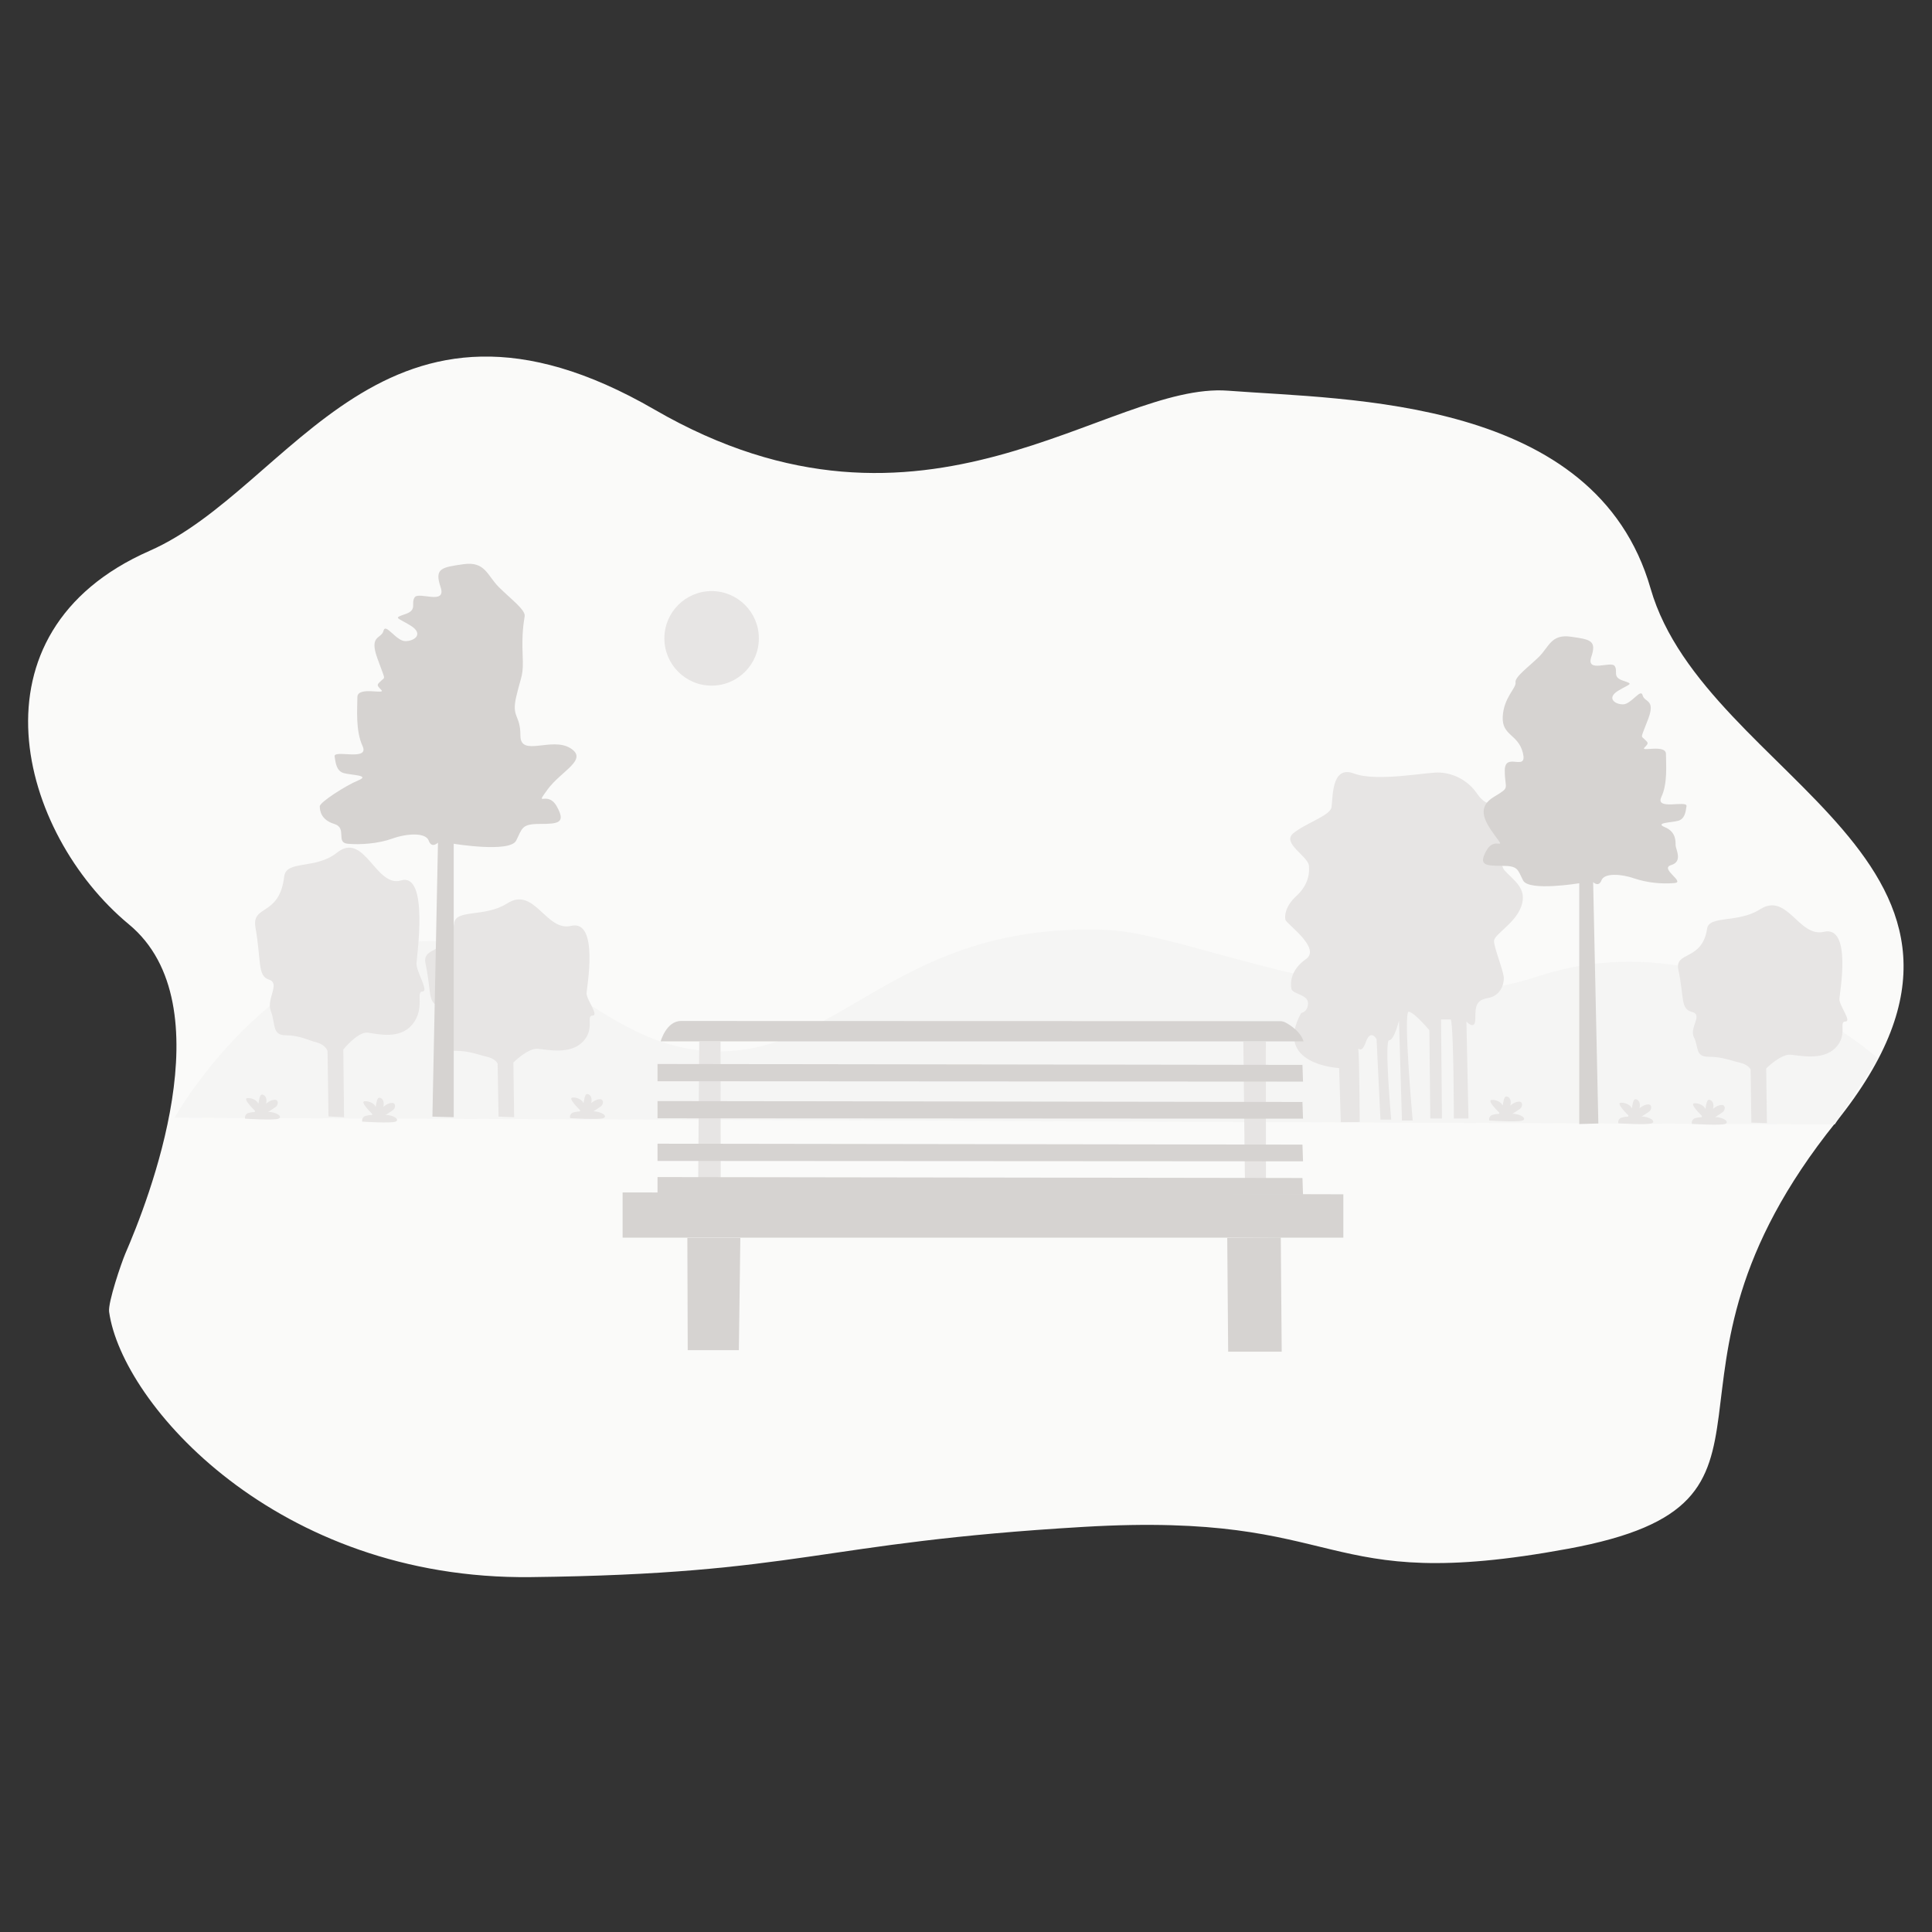 <svg width="1024" height="1024" viewBox="0 0 1024 1024" fill="none" xmlns="http://www.w3.org/2000/svg">
<rect x="0" y="0" width="1024" height="1024" fill="#333333" stroke="none"/>
<g clip-path="url(#clip0_91176_10344)">
<path d="M57.832 695.301C57.145 690.29 64.412 669.165 66.376 664.547C78.258 637.135 119.894 532.593 68.34 489.951C10.108 441.708 -19.057 335.201 79.24 291.97C155.147 258.662 203.166 133.88 346.928 217.101C490.691 300.321 587.22 202.166 650.951 207.079C714.681 211.991 845.678 210.419 874.843 311.915C904.008 413.411 1084.2 456.643 973.14 594.689C862.077 732.735 965.873 796.011 831.145 820.869C696.417 845.727 716.449 800.923 574.454 809.275C432.459 817.627 425.193 834.231 281.332 835.902C146.604 837.474 64.608 744.035 57.832 695.301Z" fill="#FAFAF9"/>
<path d="M92.496 592.429L972.452 595.966L995.333 560.89C995.333 560.89 910.685 485.726 814.549 517.658C732.259 545.071 632.195 494.765 586.827 492.898C476.747 488.379 447.091 557.255 381.003 557.255C314.916 557.255 287.715 488.968 212.888 499.973C138.06 510.977 92.496 592.429 92.496 592.429Z" fill="#F5F5F4"/>
<path d="M302.15 592.626C302.15 592.626 317.371 593.608 319.826 592.626C322.281 591.643 318.942 588.99 313.934 588.99C308.926 588.99 306.569 588.892 304.016 589.58C302.739 589.875 301.855 591.152 302.15 592.429C302.15 592.429 302.15 592.528 302.15 592.626Z" fill="#E7E5E4"/>
<path d="M307.453 588.401C307.453 588.401 300.677 581.916 303.427 581.72C306.176 581.523 308.729 583.193 309.122 584.471C309.515 585.748 309.515 579.656 311.282 579.853C313.05 580.049 314.032 582.014 313.345 584.667C313.345 584.667 315.701 582.604 317.96 582.604C320.218 582.604 319.826 585.355 318.549 586.338C317.273 587.32 313.443 589.678 313.443 589.678H307.355L307.453 588.401Z" fill="#E7E5E4"/>
<path d="M789.312 593.903C789.312 593.903 804.533 594.886 806.988 593.903C809.443 592.921 806.104 590.268 801.096 590.268C796.088 590.268 793.633 590.17 791.178 590.857C789.901 591.152 789.018 592.429 789.312 593.707C789.312 593.805 789.312 593.805 789.312 593.903Z" fill="#E7E5E4"/>
<path d="M794.615 589.678C794.615 589.678 787.839 583.193 790.589 582.997C793.338 582.8 795.892 584.471 796.284 585.748C796.677 587.025 796.677 580.934 798.445 581.13C800.212 581.327 801.194 583.292 800.507 585.945C800.507 585.945 802.864 583.881 805.122 583.881C807.381 583.881 806.988 586.632 805.712 587.615C804.435 588.597 800.605 590.956 800.605 590.956H794.517L794.615 589.678Z" fill="#E7E5E4"/>
<path d="M191.971 594.493C191.971 594.493 207.192 595.475 209.647 594.493C212.102 593.51 208.763 590.857 203.755 590.857C198.747 590.857 196.39 590.759 193.837 591.447C192.561 591.742 191.677 593.019 191.971 594.296C191.873 594.394 191.971 594.493 191.971 594.493Z" fill="#E7E5E4"/>
<path d="M197.274 590.366C197.274 590.366 190.498 583.881 193.248 583.685C195.997 583.488 198.551 585.159 198.943 586.436C199.336 587.713 199.336 581.621 201.104 581.818C202.871 582.014 203.853 583.979 203.166 586.632C203.166 586.632 205.523 584.569 207.781 584.569C210.04 584.569 209.647 587.32 208.37 588.303C207.094 589.285 203.264 591.643 203.264 591.643H197.176L197.274 590.366Z" fill="#E7E5E4"/>
<path d="M857.757 595.377C857.757 595.377 872.977 596.359 875.432 595.377C877.887 594.394 874.549 591.742 869.54 591.742C864.532 591.742 862.077 591.643 859.622 592.331C858.346 592.626 857.462 593.903 857.757 595.18C857.757 595.18 857.757 595.279 857.757 595.377Z" fill="#E7E5E4"/>
<path d="M863.059 591.152C863.059 591.152 856.284 584.667 859.033 584.471C861.783 584.274 864.336 585.945 864.729 587.222C865.122 588.499 865.122 582.407 866.889 582.604C868.657 582.8 869.639 584.766 868.951 587.418C868.951 587.418 871.308 585.355 873.567 585.355C875.825 585.355 875.432 588.106 874.156 589.089C872.879 590.071 869.05 592.429 869.05 592.429H862.961L863.059 591.152Z" fill="#E7E5E4"/>
<path d="M129.91 592.921C129.91 592.921 145.131 593.903 147.586 592.921C150.041 591.938 146.702 589.285 141.694 589.285C136.686 589.285 134.329 589.187 131.776 589.875C130.499 590.169 129.615 591.447 129.91 592.724C129.812 592.822 129.812 592.822 129.91 592.921Z" fill="#E7E5E4"/>
<path d="M135.114 588.696C135.114 588.696 128.339 582.211 131.088 582.014C133.838 581.818 136.391 583.488 136.784 584.766C137.177 586.043 137.177 579.951 138.944 580.148C140.712 580.344 141.694 582.309 141.006 584.962C141.006 584.962 143.363 582.899 145.622 582.899C147.88 582.899 147.487 585.65 146.211 586.632C144.934 587.615 141.105 589.973 141.105 589.973H135.016L135.114 588.696Z" fill="#E7E5E4"/>
<path d="M896.741 595.672C896.741 595.672 911.962 596.654 914.417 595.672C916.872 594.689 913.533 592.036 908.525 592.036C903.517 592.036 901.062 591.938 898.607 592.626C897.331 592.921 896.447 594.198 896.741 595.475C896.741 595.475 896.741 595.573 896.741 595.672Z" fill="#E7E5E4"/>
<path d="M902.044 591.447C902.044 591.447 895.268 584.962 898.018 584.766C900.767 584.569 903.321 586.239 903.713 587.517C904.106 588.794 904.106 582.702 905.874 582.899C907.641 583.095 908.623 585.06 907.936 587.713C907.936 587.713 910.293 585.65 912.551 585.65C914.81 585.65 914.417 588.401 913.14 589.383C911.864 590.366 908.034 592.724 908.034 592.724H901.946L902.044 591.447Z" fill="#E7E5E4"/>
<path d="M710.655 594.787L709.772 566.097C709.772 566.097 674.518 564.427 689.641 536.916C689.641 536.916 693.274 536.425 693.274 531.709C693.274 526.992 684.927 526.992 684.436 523.947C683.945 520.901 683.945 514.121 692.194 508.324C700.443 502.527 681.785 489.656 681.294 487.494C680.803 485.333 681.294 480.224 686.989 475.016C692.685 469.809 694.256 464.11 693.765 458.903C693.274 453.695 679.232 446.916 685.418 441.708C691.605 436.501 704.665 432.374 705.647 428.149C706.629 423.924 705.156 405.256 717.627 409.972C730.099 414.689 757.594 408.892 763.29 409.481C771.244 409.972 778.609 414.197 783.028 420.879C789.214 429.721 793.437 423.433 795.99 429.721C798.543 436.01 792.847 456.25 797.561 461.457C802.274 466.665 809.541 470.791 806.399 480.125C803.256 489.46 791.865 495.158 791.865 498.794C791.865 502.429 797.07 514.907 797.07 518.543C797.07 522.178 795.008 527.877 788.723 528.957C782.438 530.038 781.947 533.084 781.947 539.864C781.947 546.643 777.234 541.436 777.234 541.436L778.314 592.822H770.556C770.556 592.822 770.556 545.562 768.985 540.355H763.781L764.272 592.822H758.085L757.594 546.054C757.594 546.054 749.836 536.719 746.694 536.228C743.552 535.737 748.756 593.903 748.756 593.903H743.061L741.49 540.944C741.49 540.944 738.936 551.359 736.285 551.359C733.634 551.359 737.365 593.412 737.365 593.412H731.67L729.608 550.77C729.608 550.77 726.465 545.071 723.912 552.342C721.359 559.613 719.493 553.816 719.984 556.861C720.475 559.907 720.672 594.689 720.672 594.689L710.655 594.787Z" fill="#E7E5E4"/>
<path d="M264.245 591.84L272.494 592.135L272.101 563.15C272.101 563.15 279.859 555.388 285.063 555.879C290.268 556.37 302.15 559.023 308.827 552.244C315.505 545.464 310.399 538.292 314.032 538.292C317.665 538.292 310.89 530.038 310.89 526.403C310.89 524.045 317.764 487.101 302.641 490.737C289.286 493.881 283.296 469.514 268.763 478.848C257.273 486.217 241.856 481.894 240.776 489.067C238.223 506.359 223.395 500.857 225.555 510.879C228.698 525.42 226.537 531.61 232.724 533.182C238.91 534.754 231.153 541.436 233.706 546.643C236.259 551.851 234.197 556.96 241.463 556.96C248.73 556.96 253.345 559.023 258.059 560.104C262.772 561.185 263.754 563.739 263.754 563.739L264.245 591.84Z" fill="#E7E5E4"/>
<path d="M928.263 594.984L936.512 595.279L936.119 566.294C936.119 566.294 943.877 558.532 949.081 559.023C954.286 559.514 966.168 562.167 972.845 555.388C979.523 548.608 974.416 541.436 978.05 541.436C981.683 541.436 974.907 533.182 974.907 529.547C974.907 527.189 981.879 490.246 966.659 493.881C953.304 497.025 947.314 472.658 932.78 481.992C921.291 489.361 905.874 485.038 904.794 492.211C902.241 509.503 887.413 504.001 889.573 514.023C892.715 528.564 890.555 534.754 896.741 536.327C902.928 537.899 895.17 544.58 897.822 549.787C900.473 554.995 898.313 560.104 905.579 560.104C912.846 560.104 917.461 562.167 922.175 563.248C926.888 564.329 927.87 566.883 927.87 566.883L928.263 594.984Z" fill="#E7E5E4"/>
<path d="M174.099 591.742L182.348 592.135L181.955 556.272C181.955 556.272 189.713 546.643 194.917 547.331C200.122 548.019 212.004 551.163 218.681 542.811C225.359 534.46 220.253 525.519 223.886 525.519C227.519 525.519 220.744 515.3 220.744 510.781C220.744 507.833 227.617 462.145 212.495 466.665C199.14 470.595 193.15 440.333 178.616 451.927C167.127 461.064 151.71 455.66 150.63 464.601C148.077 486.021 133.249 479.241 135.409 491.621C138.551 509.602 136.391 517.265 142.578 519.23C148.764 521.195 141.006 529.449 143.56 535.934C146.113 542.418 144.051 548.706 151.317 548.706C158.584 548.706 163.199 551.261 167.913 552.538C172.626 553.816 173.608 557.058 173.608 557.058L174.099 591.742Z" fill="#E7E5E4"/>
<path d="M229.189 591.84L240.481 592.135V447.21C240.481 447.21 270.235 452.123 273.574 445.54C276.913 438.957 276.324 436.697 286.242 436.697C296.16 436.697 299.99 436.108 295.08 427.363C290.17 418.619 283.001 428.444 290.17 418.52C297.338 408.597 312.166 402.603 302.248 396.512C292.33 390.42 275.833 401.424 275.833 389.929C275.833 378.433 270.923 380.595 273.672 369.001C276.422 357.407 277.502 358.487 277.011 346.992C276.52 335.496 277.6 329.896 278.091 326.555C278.582 323.214 270.432 317.221 264.344 311.129C258.255 305.038 257.175 297.374 245.588 299.044C234 300.714 230.171 301.206 233.509 311.129C236.848 321.053 221.922 313.291 219.761 316.631C217.601 319.972 221.431 323.214 214.852 325.474C208.272 327.734 210.433 327.145 217.601 331.566C224.77 335.987 219.761 339.819 214.852 339.819C209.942 339.819 204.344 329.896 203.264 334.317C202.184 338.738 195.605 336.479 199.925 348.662C204.246 360.846 204.344 358.586 202.086 360.747C199.827 362.909 199.336 362.909 202.086 365.66C204.835 368.411 189.418 363.498 189.418 369.492C189.418 375.485 188.338 387.178 192.168 395.431C195.997 403.684 176.751 397.101 177.34 400.933C177.929 404.765 178.42 408.695 182.25 409.776C186.079 410.857 196.587 410.857 189.909 413.608C183.232 416.359 169.484 425.202 169.484 427.363C169.484 429.525 170.073 434.536 177.143 436.697C184.214 438.859 177.733 446.621 184.312 447.21C190.891 447.8 200.318 447.21 207.978 444.459C215.637 441.708 225.653 441.119 227.225 445.54C228.796 449.962 232.134 446.621 232.134 446.621L229.189 591.84Z" fill="#D6D3D1"/>
<path d="M847.151 595.475L837.037 595.77V468.139C837.037 468.139 810.327 472.56 807.283 466.665C804.239 460.77 804.828 458.903 795.892 458.903C786.956 458.903 783.519 458.411 787.938 450.649C792.357 442.887 798.838 451.632 792.357 442.887C785.875 434.143 783.126 427.56 791.964 422.254C800.802 416.948 797.561 418.619 797.561 408.4C797.561 398.182 809.64 409.383 807.185 399.164C804.73 388.946 795.99 390.125 796.481 379.907C796.972 369.688 803.748 364.677 803.257 361.73C802.766 358.782 810.229 353.477 815.63 348.171C821.031 342.865 822.111 335.987 832.52 337.461C842.929 338.935 846.366 339.426 843.42 348.171C840.474 356.915 853.829 350.136 855.793 352.985C857.757 355.835 854.32 358.782 860.212 360.747C866.104 362.712 864.14 362.221 857.757 366.053C851.374 369.885 855.793 373.324 860.212 373.324C864.631 373.324 869.639 364.579 870.621 368.509C871.603 372.439 877.593 370.474 873.567 381.086C869.541 391.697 869.639 389.83 871.603 391.795C873.567 393.761 874.058 393.761 871.603 396.217C869.148 398.673 882.994 394.252 882.994 399.656C882.994 405.06 883.976 415.18 880.539 422.451C877.102 429.721 894.385 423.924 893.894 427.265C893.403 430.606 892.912 434.044 889.475 435.027C886.038 436.01 876.611 436.01 882.503 438.466C888.395 440.922 888.1 446.031 888.1 447.997C888.1 449.962 892.126 456.643 885.743 458.51C879.36 460.376 893.501 467.549 887.511 468.04C880.342 468.63 873.076 467.844 866.202 465.584C859.23 463.128 850.294 462.636 848.821 466.566C847.348 470.497 844.402 467.549 844.402 467.549L847.151 595.475Z" fill="#D6D3D1"/>
<path d="M330 632V656H712V633L330 632Z" fill="#D6D3D1"/>
<path d="M370.615 552L370 632H382L381.897 552H370.615Z" fill="#E7E5E4"/>
<path d="M659 552L659.893 631H671L670.901 552H659Z" fill="#E7E5E4"/>
<path d="M350.169 551.949C350.169 551.949 353.115 541.141 360.971 541.141L678.446 541.239C679.526 541.239 680.607 541.534 681.49 542.025C684.142 543.499 689.444 546.938 690.917 551.949H350.169Z" fill="#D6D3D1"/>
<path d="M348.5 563.936V573.073L690.623 573.27L690.328 564.427L348.5 563.936Z" fill="#D6D3D1"/>
<path d="M348.5 583.586V592.724L690.623 592.921L690.328 584.078L348.5 583.586Z" fill="#D6D3D1"/>
<path d="M348.5 606.185V615.322L690.623 615.519L690.328 606.676L348.5 606.185Z" fill="#D6D3D1"/>
<path d="M348.5 623.87V633.008L690.623 633.205L690.328 624.362L348.5 623.87Z" fill="#D6D3D1"/>
<path d="M364.31 656.098L364.506 715.639H391.609L392.394 656.098H364.31Z" fill="#D6D3D1"/>
<path d="M650.46 656.098L650.951 716.425H679.33L678.839 655.901L650.46 656.098Z" fill="#D6D3D1"/>
<path d="M377.174 363.4C391.003 363.4 402.214 352.183 402.214 338.346C402.214 324.508 391.003 313.291 377.174 313.291C363.344 313.291 352.133 324.508 352.133 338.346C352.133 352.183 363.344 363.4 377.174 363.4Z" fill="#E7E5E4"/>
</g>
<defs>
<clipPath id="clip0_91176_10344">
<rect width="994" height="647" fill="white" transform="translate(15 189)"/>
</clipPath>
</defs>
</svg>
